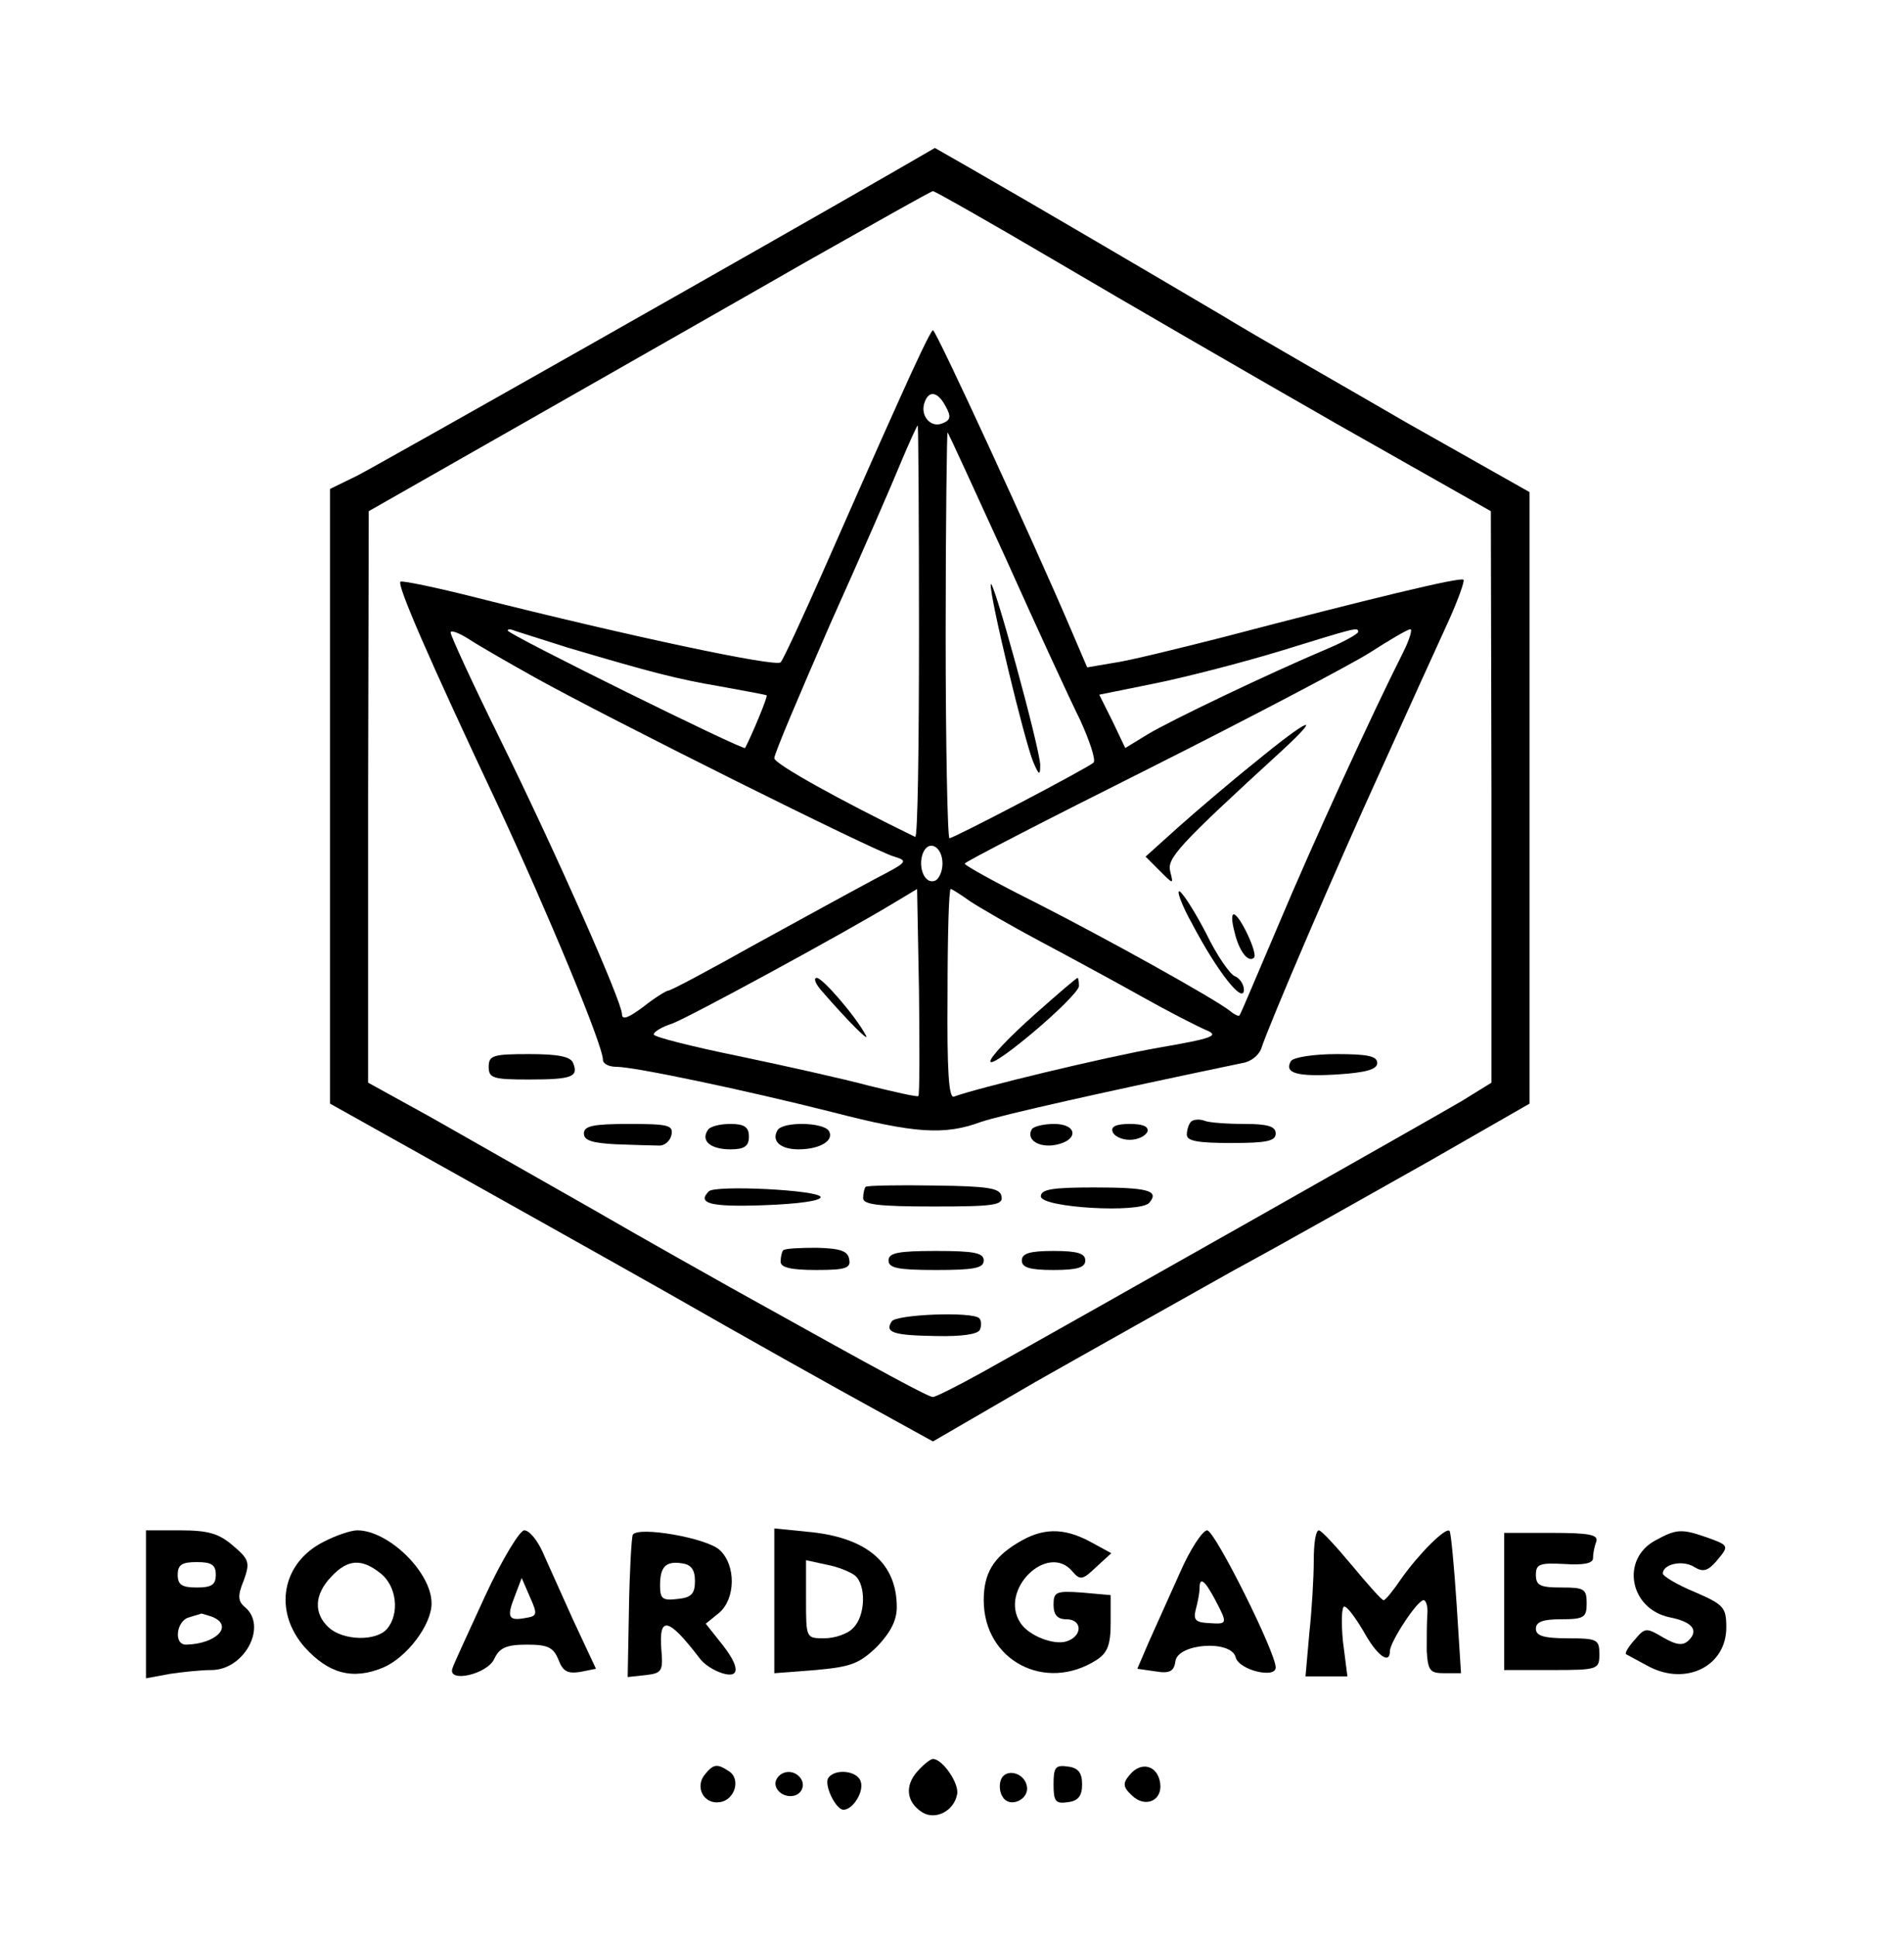 <?xml version="1.0" standalone="no"?>
<!DOCTYPE svg PUBLIC "-//W3C//DTD SVG 20010904//EN" "http://www.w3.org/TR/2001/REC-SVG-20010904/DTD/svg10.dtd">
<svg version="1.0" xmlns="http://www.w3.org/2000/svg" width="300pt" height="305pt"
    viewBox="0 0 300 305" preserveAspectRatio="xMidYMid meet">
    <g transform="translate(0,305) scale(0.1,-0.1)" fill="#000000" stroke="none">
        <path d="M1409 2780 c-217 -125 -811 -461 -846 -479 l-43 -21 0 -484 0 -484
152 -85 c84 -47 254 -142 378 -212 124 -71 269 -152 322 -181 l98 -54 162 94
c90 51 231 130 313 176 83 45 221 123 308 172 l157 90 0 481 0 482 -193 109
c-105 61 -237 136 -291 169 -100 59 -294 173 -397 232 l-56 32 -64 -37z m261
-145 c107 -63 304 -177 437 -253 l242 -137 1 -450 0 -450 -47 -29 c-44 -26
-594 -337 -757 -428 -38 -21 -72 -38 -76 -38 -7 0 -67 32 -320 173 -30 17
-127 71 -215 122 -88 50 -204 116 -257 146 l-98 54 0 450 1 450 246 140 c135
77 334 190 442 252 108 61 198 112 201 112 3 0 93 -51 200 -114z" />
        <path d="M1413 2412 c-29 -64 -80 -180 -114 -257 -34 -77 -65 -144 -69 -148
-7 -8 -238 41 -480 102 -63 16 -117 27 -119 25 -6 -5 46 -124 152 -349 80
-172 167 -381 167 -404 0 -6 9 -11 21 -11 29 0 204 -37 339 -71 131 -34 178
-37 235 -16 32 11 197 48 413 93 13 2 25 12 29 22 13 40 120 289 190 442 41
91 88 194 104 229 16 35 27 66 25 68 -4 5 -148 -30 -381 -91 -71 -18 -148 -37
-171 -40 l-41 -7 -27 63 c-55 129 -211 468 -216 468 -3 0 -28 -53 -57 -118z
m77 -2 c9 -16 8 -22 -6 -27 -18 -7 -35 13 -27 34 7 19 21 16 33 -7z m-42 -356
c0 -179 -2 -324 -6 -322 -117 57 -222 115 -222 124 0 7 40 101 88 211 49 109
99 224 112 256 13 31 25 57 26 57 1 0 2 -147 2 -326z m137 116 c48 -107 101
-222 117 -254 15 -33 25 -63 21 -67 -10 -9 -220 -119 -227 -119 -3 0 -6 145
-6 322 0 177 2 319 3 317 2 -2 43 -92 92 -199z m-742 -187 c115 -64 538 -275
566 -282 23 -7 20 -9 -30 -35 -30 -16 -114 -62 -187 -102 -73 -41 -135 -74
-139 -74 -3 0 -21 -11 -40 -26 -23 -17 -33 -21 -33 -11 0 19 -102 250 -194
437 -42 85 -76 159 -76 164 0 4 12 0 28 -10 15 -10 62 -37 105 -61z m52 47
c132 -39 170 -49 240 -61 39 -7 71 -13 73 -14 2 -2 -23 -62 -34 -83 -3 -4
-374 179 -374 185 0 3 6 2 13 -1 6 -2 44 -14 82 -26z m1245 25 c0 -3 -21 -15
-47 -26 -97 -41 -249 -114 -284 -135 l-36 -22 -20 42 -21 42 89 18 c49 10 138
33 197 51 117 36 122 38 122 30z m71 -32 c-50 -99 -143 -302 -196 -428 -33
-77 -60 -142 -62 -144 -1 -2 -8 1 -15 7 -24 19 -191 112 -305 170 -62 31 -113
59 -113 62 1 3 131 70 291 150 159 80 315 162 347 182 31 20 60 37 64 37 4 1
-1 -16 -11 -36z m-726 -333 c0 -13 -6 -25 -12 -27 -16 -6 -27 21 -19 43 9 23
31 11 31 -16z m-38 -366 c-1 -2 -36 6 -77 16 -41 11 -135 32 -207 47 -73 15
-133 30 -133 34 0 4 13 12 29 17 27 10 272 143 351 191 l35 21 3 -161 c1 -89
1 -163 -1 -165z m81 307 c15 -10 65 -39 112 -64 47 -25 119 -64 160 -87 41
-23 86 -46 100 -52 22 -9 12 -13 -75 -28 -85 -15 -284 -63 -322 -77 -8 -3 -11
40 -10 161 0 91 2 166 5 166 2 0 16 -9 30 -19z" />
        <path d="M1561 2129 c-1 -21 53 -245 67 -279 9 -21 11 -22 11 -5 0 25 -77 306
-78 284z" />
        <path d="M1978 1850 c-40 -32 -95 -79 -123 -104 l-50 -45 22 -22 c22 -22 22
-22 17 -2 -6 21 11 40 176 191 66 61 42 51 -42 -18z" />
        <path d="M1879 1594 c39 -74 80 -126 81 -103 0 9 -7 19 -15 22 -8 4 -28 33
-44 66 -17 33 -36 63 -42 67 -6 4 2 -20 20 -52z" />
        <path d="M1945 1583 c7 -31 22 -50 31 -41 6 7 -23 68 -32 68 -4 0 -3 -12 1
-27z" />
        <path d="M1296 1488 c40 -46 76 -82 68 -68 -16 30 -68 90 -77 90 -6 0 -2 -10
9 -22z" />
        <path d="M1632 1454 c-91 -81 -97 -107 -8 -33 42 35 76 69 76 76 0 7 -1 13 -2
13 -2 0 -31 -25 -66 -56z" />
        <path d="M770 1370 c0 -18 7 -20 63 -20 68 0 79 4 70 26 -4 10 -23 14 -69 14
-57 0 -64 -2 -64 -20z" />
        <path d="M2034 1379 c-11 -19 9 -25 74 -21 45 3 62 8 62 18 0 11 -16 14 -64
14 -36 0 -68 -5 -72 -11z" />
        <path d="M1877 1284 c-4 -4 -7 -13 -7 -21 0 -10 18 -13 70 -13 56 0 70 3 70
15 0 11 -12 15 -49 15 -27 0 -56 2 -63 5 -8 3 -17 2 -21 -1z" />
        <path d="M920 1265 c0 -11 13 -15 50 -17 28 -1 58 -2 67 -2 10 -1 19 7 21 17
3 15 -5 17 -67 17 -56 0 -71 -3 -71 -15z" />
        <path d="M1115 1270 c-11 -17 5 -30 36 -30 22 0 29 5 29 20 0 15 -7 20 -29 20
-17 0 -33 -4 -36 -10z" />
        <path d="M1225 1270 c-10 -17 5 -30 33 -30 34 0 57 14 48 29 -9 14 -73 15 -81
1z" />
        <path d="M1626 1272 c-10 -16 10 -30 37 -25 37 7 35 33 -2 33 -17 0 -32 -4
-35 -8z" />
        <path d="M1753 1268 c2 -7 14 -13 27 -13 13 0 25 6 28 13 2 8 -7 12 -28 12
-21 0 -30 -4 -27 -12z" />
        <path d="M1364 1181 c-2 -2 -4 -10 -4 -18 0 -10 25 -13 111 -13 95 0 110 2
107 16 -2 13 -21 16 -106 17 -57 1 -106 0 -108 -2z" />
        <path d="M1117 1174 c-19 -19 1 -25 86 -22 55 2 91 7 90 13 -3 11 -165 19
-176 9z" />
        <path d="M1640 1166 c0 -18 157 -27 171 -10 16 19 -2 24 -88 24 -65 0 -83 -3
-83 -14z" />
        <path d="M1234 1081 c-2 -2 -4 -10 -4 -18 0 -9 16 -13 56 -13 47 0 55 3 52 17
-2 13 -14 17 -51 18 -26 0 -50 -1 -53 -4z" />
        <path d="M1400 1065 c0 -12 15 -15 75 -15 60 0 75 3 75 15 0 12 -15 15 -75 15
-60 0 -75 -3 -75 -15z" />
        <path d="M1610 1065 c0 -11 12 -15 50 -15 38 0 50 4 50 15 0 11 -12 15 -50 15
-38 0 -50 -4 -50 -15z" />
        <path d="M1405 969 c-11 -17 1 -22 69 -23 43 -1 67 3 70 10 3 7 2 15 -1 18
-11 11 -132 6 -138 -5z" />
        <path d="M230 524 l0 -117 38 7 c20 3 49 6 65 6 52 0 89 69 53 99 -11 9 -12
18 -2 42 10 28 9 33 -17 55 -22 19 -39 24 -83 24 l-54 0 0 -116z m110 46 c0
-16 -7 -20 -30 -20 -23 0 -30 4 -30 20 0 16 7 20 30 20 23 0 30 -4 30 -20z
m-6 -66 c35 -14 7 -43 -41 -44 -20 0 -15 38 5 43 9 3 18 5 19 6 1 0 8 -2 17
-5z" />
        <path d="M510 622 c-66 -33 -80 -109 -30 -166 38 -42 76 -52 124 -32 37 16 76
67 76 101 0 49 -68 115 -117 115 -10 0 -34 -8 -53 -18z m90 -50 c25 -20 30
-63 10 -87 -17 -20 -69 -19 -92 2 -24 22 -23 52 4 80 26 28 48 29 78 5z" />
        <path d="M765 538 c-26 -57 -50 -108 -52 -115 -9 -24 55 -10 66 15 8 17 19 22
51 22 33 0 42 -4 50 -24 7 -18 14 -22 34 -19 l25 5 -36 77 c-19 42 -41 91 -49
109 -8 17 -20 32 -28 32 -7 0 -35 -46 -61 -102z m63 -36 c-27 -5 -30 1 -17 34
l11 29 13 -30 c12 -27 12 -30 -7 -33z" />
        <path d="M997 633 c-2 -5 -5 -57 -6 -116 l-2 -108 28 3 c26 3 28 6 25 41 -4
53 11 50 60 -14 7 -10 23 -20 36 -24 29 -9 28 11 -3 49 l-23 29 21 17 c26 22
27 75 1 99 -20 19 -129 38 -137 24z m98 -73 c0 -20 -6 -26 -27 -28 -24 -3 -28
0 -28 21 0 30 9 39 35 35 14 -2 20 -10 20 -28z" />
        <path d="M1220 529 l0 -114 65 5 c56 5 69 10 97 37 21 22 31 41 31 62 0 68
-45 108 -133 118 l-60 6 0 -114z m127 40 c18 -15 17 -64 -3 -83 -8 -9 -29 -16
-45 -16 -29 0 -29 0 -29 61 l0 62 32 -7 c17 -3 37 -11 45 -17z" />
        <path d="M1603 620 c-38 -23 -53 -48 -53 -90 0 -95 97 -146 178 -94 17 11 22
24 22 58 l0 44 -45 4 c-41 3 -45 1 -45 -19 0 -16 6 -23 20 -23 26 0 26 -27 0
-35 -20 -6 -59 9 -72 29 -35 52 43 128 82 81 12 -14 16 -13 37 7 l24 22 -33
18 c-43 23 -76 22 -115 -2z" />
        <path d="M1859 573 c-17 -38 -39 -87 -49 -109 l-18 -42 28 -4 c23 -4 30 0 32
16 4 28 88 34 95 6 5 -20 63 -34 63 -16 0 24 -96 216 -108 216 -7 0 -27 -30
-43 -67z m56 -43 c20 -38 19 -38 -11 -36 -20 1 -24 5 -20 21 3 11 6 26 6 33 0
20 8 14 25 -18z" />
        <path d="M2070 593 c0 -27 -3 -78 -7 -115 l-6 -68 33 0 33 0 -7 55 c-3 30 -2
55 2 55 5 0 18 -18 31 -40 21 -38 41 -52 41 -30 0 14 43 80 53 80 4 0 7 -10 6
-22 -1 -13 -1 -39 -1 -58 2 -31 5 -35 28 -35 l26 0 -7 110 c-4 61 -9 112 -11
114 -6 7 -50 -38 -76 -75 -13 -19 -25 -34 -28 -34 -3 0 -25 25 -50 55 -25 30
-48 55 -52 55 -5 0 -8 -21 -8 -47z" />
        <path d="M2370 528 l0 -108 75 0 c73 0 75 1 75 25 0 23 -3 25 -50 25 -38 0
-50 4 -50 15 0 11 11 15 40 15 36 0 40 3 40 25 0 23 -4 25 -40 25 -33 0 -40 3
-40 20 0 17 6 19 45 17 30 -2 45 1 45 9 0 7 2 18 5 26 4 11 -10 14 -70 14
l-75 0 0 -108z" />
        <path d="M2608 624 c-55 -30 -40 -108 23 -121 35 -7 46 -20 30 -36 -9 -9 -19
-8 -40 4 -27 16 -29 16 -45 -3 -10 -11 -16 -21 -14 -23 2 -1 18 -10 37 -20 59
-30 121 2 121 62 0 32 -4 36 -50 56 -27 11 -50 25 -50 29 0 15 32 22 50 10 13
-8 21 -6 34 9 21 25 21 25 -15 38 -40 14 -48 13 -81 -5z" />
        <path d="M1446 261 c-21 -23 -18 -49 7 -65 21 -13 50 2 55 28 4 17 -23 56 -38
56 -4 0 -15 -9 -24 -19z" />
        <path d="M1111 256 c-17 -20 -2 -48 23 -44 24 3 34 37 14 49 -18 12 -24 11
-37 -5z" />
        <path d="M1660 240 c0 -27 3 -31 23 -28 16 2 22 10 22 28 0 18 -6 26 -22 28
-20 3 -23 -1 -23 -28z" />
        <path d="M1780 255 c-11 -13 -11 -19 3 -32 21 -21 49 -9 45 19 -4 28 -30 35
-48 13z" />
        <path d="M1224 249 c-9 -15 11 -33 30 -26 9 4 13 13 10 22 -7 17 -30 20 -40 4z" />
        <path d="M1305 250 c-7 -11 12 -50 24 -50 15 0 33 29 27 45 -6 17 -41 20 -51
5z" />
        <path d="M1577 247 c-3 -8 -2 -20 3 -27 11 -18 42 -4 38 17 -4 22 -34 29 -41
10z" />
    </g>
</svg>